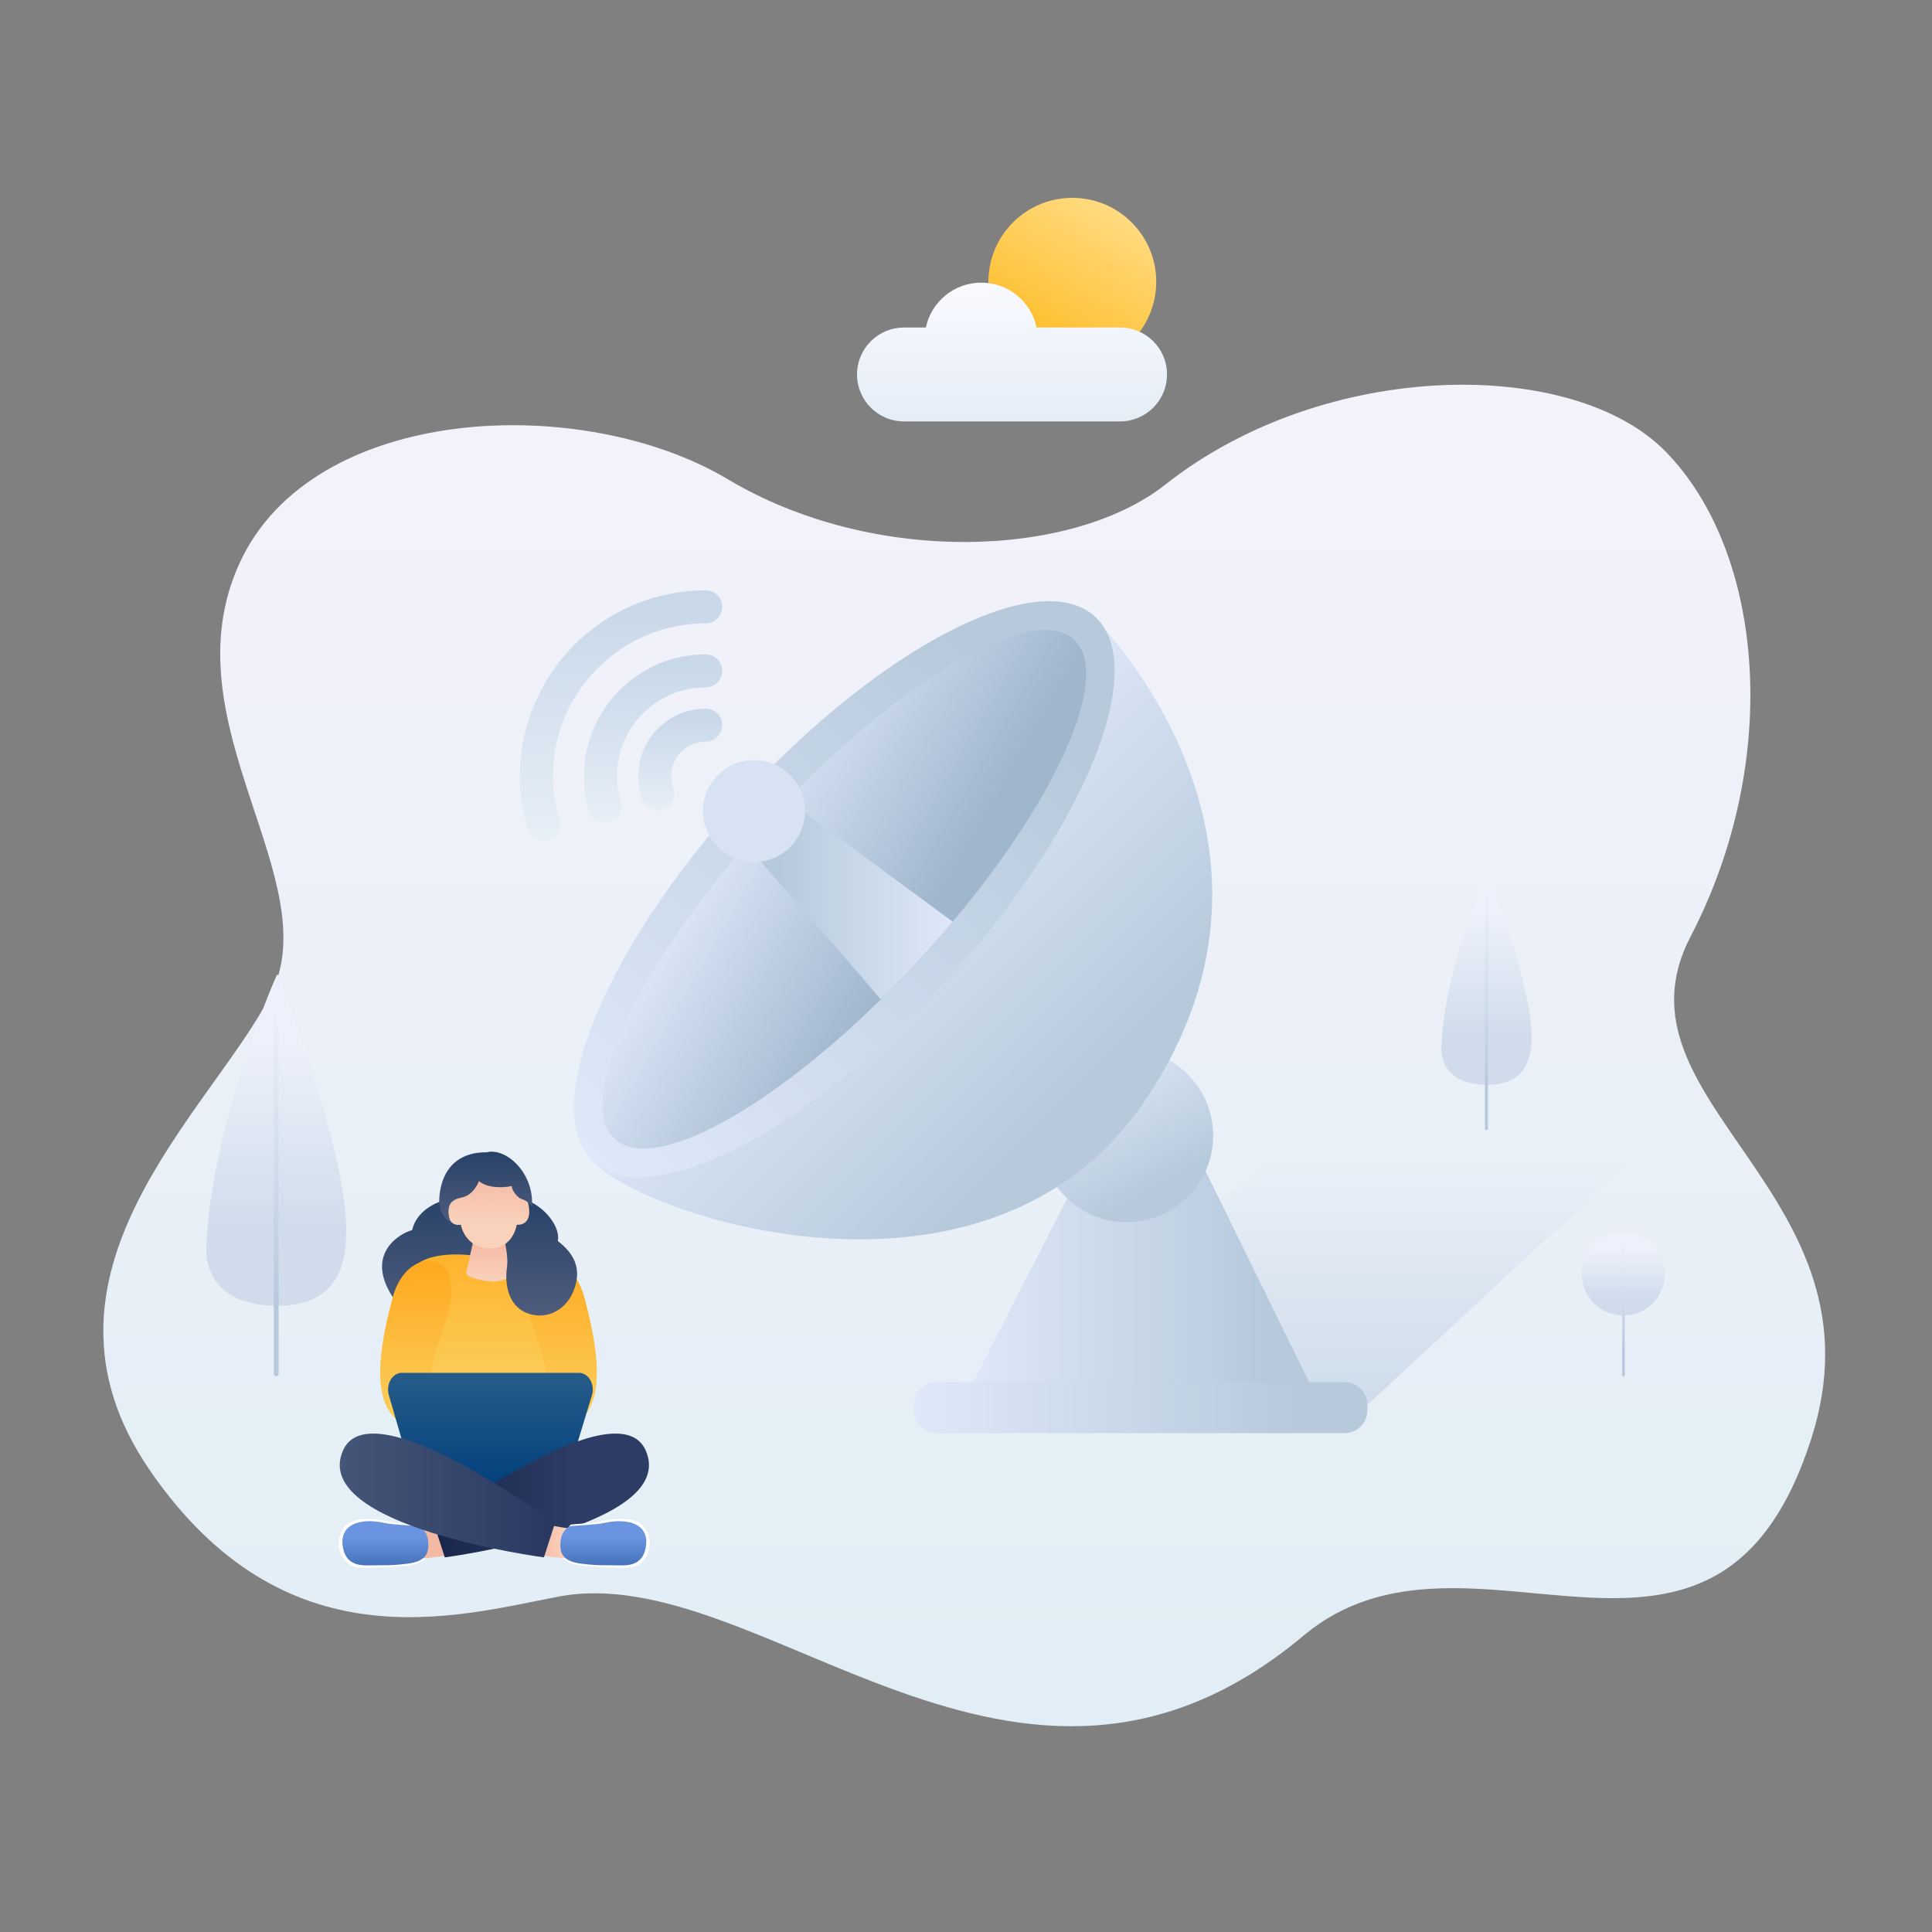 <?xml version="1.0" standalone="no"?><!DOCTYPE svg PUBLIC "-//W3C//DTD SVG 1.1//EN" "http://www.w3.org/Graphics/SVG/1.1/DTD/svg11.dtd"><svg height="800" node-id="1" sillyvg="true" template-height="800" template-width="800" version="1.1" viewBox="0 0 800 800" width="800" xmlns="http://www.w3.org/2000/svg" xmlns:xlink="http://www.w3.org/1999/xlink"><rect x="0" y="0" width="800" height="800" fill="#808080" stroke="none"/><defs node-id="179"><linearGradient gradientUnits="userSpaceOnUse" id="SVGID_1_" node-id="12" spreadMethod="pad" x1="399.273" x2="399.273" y1="159.31" y2="714.802"><stop offset="0" stop-color="#f4f2fb"></stop><stop offset="1" stop-color="#e1eef5"></stop></linearGradient><linearGradient gradientUnits="userSpaceOnUse" id="SVGID_2_" node-id="16" spreadMethod="pad" x1="536.66" x2="536.66" y1="581.711" y2="478.784"><stop offset="0" stop-color="#cedcea"></stop><stop offset="1" stop-color="#eaf0f8"></stop></linearGradient><linearGradient gradientUnits="userSpaceOnUse" id="SVGID_3_" node-id="21" spreadMethod="pad" x1="114.355" x2="114.355" y1="540.699" y2="403.525"><stop offset="0.227" stop-color="#d0dceb"></stop><stop offset="0.789" stop-color="#ecf1fb"></stop></linearGradient><linearGradient gradientUnits="userSpaceOnUse" id="SVGID_4_" node-id="26" spreadMethod="pad" x1="114.357" x2="114.357" y1="418.757" y2="569.89"><stop offset="0" stop-color="#ecf1fb"></stop><stop offset="0.818" stop-color="#b6c9dd"></stop></linearGradient><linearGradient gradientUnits="userSpaceOnUse" id="SVGID_5_" node-id="31" spreadMethod="pad" x1="615.484" x2="615.484" y1="449.178" y2="360.853"><stop offset="0.227" stop-color="#d0dceb"></stop><stop offset="0.789" stop-color="#ecf1fb"></stop></linearGradient><linearGradient gradientUnits="userSpaceOnUse" id="SVGID_6_" node-id="36" spreadMethod="pad" x1="615.485" x2="615.485" y1="370.661" y2="467.973"><stop offset="0" stop-color="#ecf1fb"></stop><stop offset="0.818" stop-color="#b6c9dd"></stop></linearGradient><linearGradient gradientUnits="userSpaceOnUse" id="SVGID_7_" node-id="41" spreadMethod="pad" x1="672.194" x2="672.194" y1="544.724" y2="510.393"><stop offset="0.227" stop-color="#d0dceb"></stop><stop offset="0.789" stop-color="#ecf1fb"></stop></linearGradient><linearGradient gradientUnits="userSpaceOnUse" id="SVGID_8_" node-id="45" spreadMethod="pad" x1="672.254" x2="672.254" y1="514.728" y2="569.991"><stop offset="0" stop-color="#ecf1fb"></stop><stop offset="0.818" stop-color="#b6c9dd"></stop></linearGradient><linearGradient gradientUnits="userSpaceOnUse" id="SVGID_9_" node-id="49" spreadMethod="pad" x1="461.402" x2="426.648" y1="86.571" y2="146.767"><stop offset="0" stop-color="#ffdb80"></stop><stop offset="1" stop-color="#ffbb24"></stop></linearGradient><linearGradient gradientUnits="userSpaceOnUse" id="SVGID_10_" node-id="53" spreadMethod="pad" x1="419.065" x2="419.065" y1="117.037" y2="174.491"><stop offset="0" stop-color="#f9fafe"></stop><stop offset="1" stop-color="#e5edf7"></stop></linearGradient><linearGradient gradientUnits="userSpaceOnUse" id="SVGID_11_" node-id="58" spreadMethod="pad" x1="545.963" x2="398.902" y1="528.372" y2="528.372"><stop offset="0.15" stop-color="#b6cadc"></stop><stop offset="1" stop-color="#dfe8f9"></stop></linearGradient><linearGradient gradientUnits="userSpaceOnUse" id="SVGID_12_" node-id="62" spreadMethod="pad" x1="484.44" x2="448.611" y1="501.268" y2="439.211"><stop offset="0.15" stop-color="#b6cadc"></stop><stop offset="1" stop-color="#dfe8f9"></stop></linearGradient><linearGradient gradientUnits="userSpaceOnUse" id="SVGID_13_" node-id="66" spreadMethod="pad" x1="457.192" x2="341.857" y1="476.076" y2="360.741"><stop offset="0.15" stop-color="#b6cadc"></stop><stop offset="1" stop-color="#dfe8f9"></stop></linearGradient><linearGradient gradientUnits="userSpaceOnUse" id="SVGID_14_" node-id="70" spreadMethod="pad" x1="566.2" x2="378.414" y1="582.86" y2="582.86"><stop offset="0.15" stop-color="#b6cadc"></stop><stop offset="1" stop-color="#dfe8f9"></stop></linearGradient><linearGradient gradientUnits="userSpaceOnUse" id="SVGID_15_" node-id="74" spreadMethod="pad" x1="457.965" x2="241.266" y1="259.852" y2="476.551"><stop offset="0.15" stop-color="#b6cadc"></stop><stop offset="1" stop-color="#dfe8f9"></stop></linearGradient><linearGradient gradientUnits="userSpaceOnUse" id="SVGID_16_" node-id="78" spreadMethod="pad" x1="394.351" x2="304.881" y1="394.029" y2="342.374"><stop offset="0.15" stop-color="#9fb6cc"></stop><stop offset="1" stop-color="#dae4f6"></stop></linearGradient><linearGradient gradientUnits="userSpaceOnUse" id="SVGID_17_" node-id="82" spreadMethod="pad" x1="309.912" x2="394.503" y1="373.361" y2="373.361"><stop offset="0.15" stop-color="#b6cadc"></stop><stop offset="1" stop-color="#dfe8f9"></stop></linearGradient><linearGradient gradientUnits="userSpaceOnUse" id="SVGID_18_" node-id="88" spreadMethod="pad" x1="281.662" x2="281.662" y1="293.441" y2="335.638"><stop offset="0.075" stop-color="#c9d8e9"></stop><stop offset="1" stop-color="#e7eff7"></stop></linearGradient><linearGradient gradientUnits="userSpaceOnUse" id="SVGID_19_" node-id="93" spreadMethod="pad" x1="270.428" x2="270.428" y1="270.974" y2="340.649"><stop offset="0.075" stop-color="#c9d8e9"></stop><stop offset="1" stop-color="#e7eff7"></stop></linearGradient><linearGradient gradientUnits="userSpaceOnUse" id="SVGID_20_" node-id="98" spreadMethod="pad" x1="257.168" x2="257.168" y1="244.453" y2="348.284"><stop offset="0.075" stop-color="#c9d8e9"></stop><stop offset="1" stop-color="#e7eff7"></stop></linearGradient><linearGradient gradientUnits="userSpaceOnUse" id="SVGID_21_" node-id="103" spreadMethod="pad" x1="180.277" x2="180.277" y1="545.091" y2="493.358"><stop offset="0" stop-color="#4f5c7c"></stop><stop offset="1" stop-color="#274168"></stop></linearGradient><linearGradient gradientUnits="userSpaceOnUse" id="SVGID_22_" node-id="107" spreadMethod="pad" x1="203.066" x2="203.066" y1="596.174" y2="519.435"><stop offset="0" stop-color="#fad96e"></stop><stop offset="1" stop-color="#ffb32c"></stop></linearGradient><linearGradient gradientUnits="userSpaceOnUse" id="SVGID_23_" node-id="111" spreadMethod="pad" x1="204.131" x2="204.131" y1="506.347" y2="530.657"><stop offset="0" stop-color="#f4ae98"></stop><stop offset="1" stop-color="#fad1bb"></stop></linearGradient><linearGradient gradientTransform="matrix(0.99 -0.141 0.141 0.99 81.601 310.902)" gradientUnits="userSpaceOnUse" id="SVGID_24_" node-id="115" spreadMethod="pad" x1="54.099" x2="65.981" y1="306.369" y2="222.705"><stop offset="0" stop-color="#fad96e"></stop><stop offset="1" stop-color="#ffa91f"></stop></linearGradient><linearGradient gradientTransform="matrix(-0.99 -0.141 -0.141 0.99 4635.561 310.902)" gradientUnits="userSpaceOnUse" id="SVGID_25_" node-id="119" spreadMethod="pad" x1="4323.838" x2="4335.72" y1="912.772" y2="829.108"><stop offset="0" stop-color="#fad96e"></stop><stop offset="1" stop-color="#ffa91f"></stop></linearGradient><linearGradient gradientUnits="userSpaceOnUse" id="SVGID_26_" node-id="123" spreadMethod="pad" x1="222.956" x2="222.956" y1="544.731" y2="496.082"><stop offset="0" stop-color="#4f5c7c"></stop><stop offset="1" stop-color="#274168"></stop></linearGradient><linearGradient gradientTransform="matrix(1 0.032 -0.032 1 -3.931 -44.725)" gradientUnits="userSpaceOnUse" id="SVGID_27_" node-id="127" spreadMethod="pad" x1="223.607" x2="223.607" y1="523.096" y2="554.782"><stop offset="0" stop-color="#f4b9a4"></stop><stop offset="0.652" stop-color="#fad1bb"></stop></linearGradient><linearGradient gradientUnits="userSpaceOnUse" id="SVGID_28_" node-id="131" spreadMethod="pad" x1="201.114" x2="201.114" y1="506.155" y2="476.873"><stop offset="0" stop-color="#4f5c7c"></stop><stop offset="1" stop-color="#274168"></stop></linearGradient><linearGradient gradientUnits="userSpaceOnUse" id="SVGID_29_" node-id="135" spreadMethod="pad" x1="203.066" x2="203.066" y1="568.46" y2="617.227"><stop offset="0" stop-color="#275c89"></stop><stop offset="1" stop-color="#013f7c"></stop></linearGradient><linearGradient gradientUnits="userSpaceOnUse" id="SVGID_30_" node-id="141" spreadMethod="pad" x1="-4379.391" x2="-4396.655" y1="638.273" y2="638.273"><stop offset="0" stop-color="#f4b9a4"></stop><stop offset="0.652" stop-color="#fad1bb"></stop></linearGradient><linearGradient gradientUnits="userSpaceOnUse" id="SVGID_31_" node-id="145" spreadMethod="pad" x1="179.659" x2="268.72" y1="619.245" y2="619.245"><stop offset="0" stop-color="#18264b"></stop><stop offset="0.652" stop-color="#2d3c65"></stop></linearGradient><linearGradient gradientUnits="userSpaceOnUse" id="SVGID_32_" node-id="149" spreadMethod="pad" x1="159.577" x2="159.577" y1="648.212" y2="629.886"><stop offset="0" stop-color="#4673bc"></stop><stop offset="0.652" stop-color="#6a94e0"></stop></linearGradient><linearGradient gradientUnits="userSpaceOnUse" id="SVGID_33_" node-id="155" spreadMethod="pad" x1="222.688" x2="239.952" y1="638.273" y2="638.273"><stop offset="0" stop-color="#f4b9a4"></stop><stop offset="0.652" stop-color="#fad1bb"></stop></linearGradient><linearGradient gradientUnits="userSpaceOnUse" id="SVGID_34_" node-id="159" spreadMethod="pad" x1="140.685" x2="229.746" y1="619.245" y2="619.245"><stop offset="0" stop-color="#445677"></stop><stop offset="1" stop-color="#293861"></stop></linearGradient><linearGradient gradientUnits="userSpaceOnUse" id="SVGID_35_" node-id="163" spreadMethod="pad" x1="249.827" x2="249.827" y1="648.212" y2="629.886"><stop offset="0" stop-color="#4673bc"></stop><stop offset="0.652" stop-color="#6a94e0"></stop></linearGradient></defs><g node-id="508"><g node-id="509"><path d="M 482.53 200.66 C 444.16 230.95 361.79 234.47 301.36 198.44 C 240.93 162.41 129.36 167.06 99.14 233.31 C 68.92 299.56 136.33 364.64 111.92 412.29 C 87.51 459.94 6.16 527.34 61.95 608.69 C 117.74 690.04 188.55 669.31 231.17 661.14 C 315.34 645.01 420.96 776.81 539.79 677.27 C 608.26 619.92 710.23 719.36 749.96 595.91 C 782.74 494.05 664.29 456.41 699.99 387.88 C 737.95 315.00 730.66 228.64 689.53 186.82 C 651.22 147.87 548.78 148.36 482.53 200.66 Z" fill="url(#SVGID_1_)" fill-rule="nonzero" group-id="1,2" node-id="397" stroke="none" target-height="628.94" target-width="776.58" target-x="6.16" target-y="147.87"></path><path d="M 396.12 580.29 C 404.07 576.89 528.78 478.79 528.78 478.79 L 677.20 478.79 L 566.20 581.72 L 396.12 580.29 Z" fill="url(#SVGID_2_)" fill-rule="nonzero" group-id="1,2" node-id="399" stroke="none" target-height="102.93" target-width="281.08" target-x="396.12" target-y="478.79"></path><g node-id="512"><path d="M 115.14 403.77 C 115.14 403.77 114.92 403.20 114.62 403.81 C 111.92 409.30 87.47 468.77 85.53 514.67 C 85.53 514.67 81.45 541.04 115.64 540.69 C 144.18 540.40 143.42 516.09 143.32 507.90 C 142.93 474.68 115.14 403.77 115.14 403.77 Z" fill="url(#SVGID_3_)" fill-rule="nonzero" group-id="1,2,5" node-id="403" stroke="none" target-height="137.84" target-width="62.73" target-x="81.45" target-y="403.2"></path><g node-id="520"><path d="M 114.36 569.89 C 113.81 569.89 113.36 569.44 113.36 568.89 L 113.36 419.76 C 113.36 419.21 113.81 418.76 114.36 418.76 C 114.91 418.76 115.36 419.21 115.36 419.76 L 115.36 568.89 C 115.36 569.44 114.91 569.89 114.36 569.89 Z" fill="url(#SVGID_4_)" fill-rule="nonzero" group-id="1,2,5,13" node-id="407" stroke="none" target-height="151.13" target-width="2" target-x="113.36" target-y="418.76"></path></g></g><g node-id="513"><path d="M 615.99 361.01 C 615.99 361.01 615.85 360.64 615.66 361.04 C 613.92 364.57 598.18 402.87 596.93 432.42 C 596.93 432.42 594.30 449.40 616.32 449.18 C 634.70 449.00 634.21 433.34 634.14 428.07 C 633.89 406.67 615.99 361.01 615.99 361.01 Z" fill="url(#SVGID_5_)" fill-rule="nonzero" group-id="1,2,6" node-id="413" stroke="none" target-height="88.76" target-width="40.4" target-x="594.3" target-y="360.64"></path><g node-id="521"><path d="M 615.49 467.97 C 615.13 467.97 614.85 467.68 614.85 467.33 L 614.85 371.30 C 614.85 370.94 615.14 370.66 615.49 370.66 C 615.84 370.66 616.13 370.95 616.13 371.30 L 616.13 467.32 C 616.13 467.68 615.84 467.97 615.49 467.97 Z" fill="url(#SVGID_6_)" fill-rule="nonzero" group-id="1,2,6,14" node-id="417" stroke="none" target-height="97.31" target-width="1.28" target-x="614.85" target-y="370.66"></path></g></g><g node-id="514"><path d="M 689.36 527.56 C 689.36 537.04 681.67 544.73 672.19 544.73 C 662.71 544.73 655.02 537.04 655.02 527.56 C 655.02 518.08 662.71 510.39 672.19 510.39 C 681.67 510.39 689.36 518.08 689.36 527.56 Z" fill="url(#SVGID_7_)" fill-rule="nonzero" group-id="1,2,7" node-id="423" stroke="none" target-height="34.34" target-width="34.34" target-x="655.02" target-y="510.39"></path><path d="M 672.25 569.99 C 671.96 569.99 671.72 569.75 671.72 569.46 L 671.72 515.25 C 671.72 514.96 671.96 514.72 672.25 514.72 C 672.54 514.72 672.78 514.96 672.78 515.25 L 672.78 569.46 C 672.78 569.75 672.55 569.99 672.25 569.99 Z" fill="url(#SVGID_8_)" fill-rule="nonzero" group-id="1,2,7" node-id="425" stroke="none" target-height="55.27" target-width="1.06" target-x="671.72" target-y="514.72"></path></g><path d="M 478.77 116.67 C 478.77 135.86 463.21 151.42 444.02 151.42 C 424.83 151.42 409.27 135.86 409.27 116.67 C 409.27 97.48 424.83 81.92 444.02 81.92 C 463.21 81.92 478.77 97.48 478.77 116.67 Z" fill="url(#SVGID_9_)" fill-rule="nonzero" group-id="1,2" node-id="428" stroke="none" target-height="69.5" target-width="69.5" target-x="409.27" target-y="81.92"></path><path d="M 463.80 135.62 L 429.23 135.62 C 427.00 125.01 417.58 117.04 406.30 117.04 C 395.02 117.04 385.61 125.01 383.37 135.62 L 374.32 135.62 C 363.59 135.62 354.88 144.32 354.88 155.06 L 354.88 155.06 C 354.88 165.79 363.58 174.50 374.32 174.50 L 463.79 174.50 C 474.52 174.50 483.23 165.80 483.23 155.06 L 483.23 155.06 C 483.24 144.32 474.54 135.62 463.80 135.62 Z" fill="url(#SVGID_10_)" fill-rule="nonzero" group-id="1,2" node-id="430" stroke="none" target-height="57.46" target-width="128.36" target-x="354.88" target-y="117.04"></path></g><g node-id="510"><path d="M 445.53 489.09 L 398.90 580.22 L 545.96 580.22 L 495.06 476.52 Z" fill="url(#SVGID_11_)" fill-rule="nonzero" group-id="1,3" node-id="435" stroke="none" target-height="103.7" target-width="147.06" target-x="398.9" target-y="476.52"></path><path d="M 502.35 470.24 C 502.35 490.02 486.31 506.06 466.53 506.06 C 446.75 506.06 430.71 490.02 430.71 470.24 C 430.71 450.46 446.75 434.42 466.53 434.42 C 486.31 434.42 502.35 450.46 502.35 470.24 Z" fill="url(#SVGID_12_)" fill-rule="nonzero" group-id="1,3" node-id="437" stroke="none" target-height="71.64" target-width="71.64" target-x="430.71" target-y="434.42"></path><path d="M 245.81 481.07 L 450.06 252.54 C 450.06 252.54 548.85 345.68 473.82 456.16 C 409.18 551.32 265.92 503.71 245.81 481.07 Z" fill="url(#SVGID_13_)" fill-rule="nonzero" group-id="1,3" node-id="439" stroke="none" target-height="298.78" target-width="303.04" target-x="245.81" target-y="252.54"></path><path d="M 556.79 593.42 L 387.82 593.42 C 382.62 593.42 378.41 589.21 378.41 584.01 L 378.41 581.71 C 378.41 576.51 382.62 572.30 387.82 572.30 L 556.79 572.30 C 561.99 572.30 566.20 576.51 566.20 581.71 L 566.20 584.01 C 566.20 589.21 561.99 593.42 556.79 593.42 Z" fill="url(#SVGID_14_)" fill-rule="nonzero" group-id="1,3" node-id="441" stroke="none" target-height="21.12" target-width="187.79" target-x="378.41" target-y="572.3"></path><path d="M 453.42 255.33 C 430.35 234.11 365.17 267.44 307.84 329.77 C 250.51 392.10 222.74 459.84 245.81 481.06 C 268.88 502.28 334.06 468.95 391.39 406.62 C 448.72 344.29 476.49 276.55 453.42 255.33 Z" fill="url(#SVGID_15_)" fill-rule="nonzero" group-id="1,3" node-id="443" stroke="none" target-height="268.17" target-width="253.75" target-x="222.74" target-y="234.11"></path><path d="M 444.71 264.80 C 427.39 248.87 370.78 282.26 318.26 339.37 C 265.74 396.48 237.20 455.68 254.52 471.60 C 271.84 487.53 328.45 454.14 380.97 397.03 C 433.49 339.92 462.03 280.73 444.71 264.80 Z" fill="url(#SVGID_16_)" fill-rule="nonzero" group-id="1,3" node-id="445" stroke="none" target-height="238.66" target-width="224.83" target-x="237.2" target-y="248.87"></path><path d="M 394.50 381.65 L 328.13 332.85 L 309.90 351.08 C 309.90 351.08 346.83 392.57 364.68 413.86 C 370.12 408.52 375.56 402.90 380.96 397.03 C 385.68 391.91 390.19 386.78 394.50 381.65 Z" fill="url(#SVGID_17_)" fill-rule="nonzero" group-id="1,3" node-id="447" stroke="none" target-height="81.01" target-width="84.6" target-x="309.9" target-y="332.85"></path><path d="M 333.33 335.84 C 333.33 347.50 323.87 356.96 312.21 356.96 C 300.55 356.96 291.09 347.50 291.09 335.84 C 291.09 324.18 300.55 314.72 312.21 314.72 C 323.87 314.72 333.33 324.18 333.33 335.84 Z" fill="#d7e3f3" fill-rule="nonzero" group-id="1,3" node-id="449" stroke="none" target-height="42.24" target-width="42.24" target-x="291.09" target-y="314.72"></path><g node-id="515"><path d="M 272.45 335.64 C 269.69 335.64 267.08 333.95 266.06 331.21 C 264.88 328.07 264.28 324.77 264.28 321.39 C 264.28 305.98 276.82 293.44 292.23 293.44 C 296.00 293.44 299.06 296.50 299.06 300.27 C 299.06 304.04 296.00 307.10 292.23 307.10 C 284.35 307.10 277.94 313.51 277.94 321.39 C 277.94 323.12 278.24 324.81 278.84 326.41 C 280.17 329.94 278.38 333.88 274.85 335.20 C 274.05 335.50 273.24 335.64 272.45 335.64 Z" fill="url(#SVGID_18_)" fill-rule="nonzero" group-id="1,3,8" node-id="453" stroke="none" target-height="42.2" target-width="34.78" target-x="264.28" target-y="293.44"></path></g><g node-id="516"><path d="M 250.43 340.65 C 247.49 340.65 244.77 338.73 243.89 335.76 C 242.51 331.11 241.81 326.27 241.81 321.38 C 241.81 293.58 264.43 270.97 292.22 270.97 C 295.99 270.97 299.05 274.03 299.05 277.80 C 299.05 281.57 295.99 284.63 292.22 284.63 C 271.95 284.63 255.47 301.12 255.47 321.38 C 255.47 324.95 255.98 328.48 256.99 331.87 C 258.06 335.49 256.00 339.29 252.39 340.36 C 251.73 340.56 251.08 340.65 250.43 340.65 Z" fill="url(#SVGID_19_)" fill-rule="nonzero" group-id="1,3,9" node-id="458" stroke="none" target-height="69.68" target-width="57.24" target-x="241.81" target-y="270.97"></path></g><path d="M 225.03 348.28 C 222.09 348.28 219.37 346.36 218.49 343.40 C 216.37 336.28 215.29 328.87 215.29 321.38 C 215.29 278.96 249.80 244.45 292.22 244.45 C 295.99 244.45 299.05 247.51 299.05 251.28 C 299.05 255.05 295.99 258.11 292.22 258.11 C 257.33 258.11 228.94 286.50 228.94 321.39 C 228.94 327.56 229.82 333.65 231.57 339.50 C 232.65 343.11 230.59 346.92 226.98 348.00 C 226.33 348.19 225.67 348.28 225.03 348.28 Z" fill="url(#SVGID_20_)" fill-rule="nonzero" group-id="1,3,10" node-id="463" stroke="none" target-height="103.83" target-width="83.76" target-x="215.29" target-y="244.45"></path></g><g node-id="511"><path d="M 184.05 496.96 C 184.05 496.96 172.84 499.66 170.67 509.37 C 166.15 510.47 150.90 518.68 162.41 536.79 C 168.21 543.89 169.10 545.10 169.10 545.10 L 202.34 535.29 L 202.34 493.36 L 184.05 496.96 Z" fill="url(#SVGID_21_)" fill-rule="nonzero" group-id="1,4" node-id="469" stroke="none" target-height="51.74" target-width="51.44" target-x="150.9" target-y="493.36"></path><path d="M 195.15 519.80 C 195.15 519.80 176.53 517.23 170.48 525.78 C 164.43 534.34 162.22 556.24 162.22 556.24 L 176.23 555.50 L 175.05 581.02 L 200.91 596.18 L 237.75 576.37 L 232.14 553.26 L 243.91 550.19 C 243.91 550.19 240.40 516.64 224.03 521.59 C 215.62 522.49 212.97 522.34 212.97 522.34 C 212.97 522.34 210.76 529.39 203.16 528.79 C 195.56 528.18 195.15 519.80 195.15 519.80 Z" fill="url(#SVGID_22_)" fill-rule="nonzero" group-id="1,4" node-id="471" stroke="none" target-height="79.54" target-width="81.69" target-x="162.22" target-y="516.64"></path><path d="M 197.01 509.25 L 193.14 526.51 C 192.96 527.32 193.38 528.15 194.15 528.46 C 196.15 529.27 200.15 530.66 204.27 530.66 C 208.54 530.66 212.57 528.32 214.42 527.07 C 215.06 526.64 215.33 525.84 215.08 525.11 L 209.16 507.51 C 208.89 506.71 208.08 506.23 207.24 506.37 L 198.37 507.94 C 197.70 508.06 197.16 508.58 197.01 509.25 Z" fill="url(#SVGID_23_)" fill-rule="nonzero" group-id="1,4" node-id="473" stroke="none" target-height="24.43" target-width="22.37" target-x="192.96" target-y="506.23"></path><path d="M 173.89 522.78 C 179.31 520.98 186.66 522.18 186.96 534.34 C 187.26 546.49 175.35 565.87 179.61 572.61 C 183.93 579.44 193.18 589.14 199.06 594.66 C 197.69 601.15 194.00 606.61 194.00 606.61 C 194.00 606.61 172.33 596.61 162.89 586.59 C 153.45 576.57 158.21 553.61 162.59 537.26 C 165.88 524.96 173.89 522.78 173.89 522.78 Z" fill="url(#SVGID_24_)" fill-rule="nonzero" group-id="1,4" node-id="475" stroke="none" target-height="85.63" target-width="45.61" target-x="153.45" target-y="520.98"></path><path d="M 230.69 522.78 C 225.27 520.98 217.92 522.18 217.62 534.34 C 217.32 546.49 229.23 565.87 224.97 572.61 C 220.65 579.44 211.40 589.14 205.52 594.66 C 206.89 601.15 210.58 606.61 210.58 606.61 C 210.58 606.61 232.25 596.61 241.69 586.59 C 251.13 576.57 246.37 553.61 241.99 537.26 C 238.70 524.96 230.69 522.78 230.69 522.78 Z" fill="url(#SVGID_25_)" fill-rule="nonzero" group-id="1,4" node-id="477" stroke="none" target-height="85.63" target-width="45.61" target-x="205.52" target-y="520.98"></path><path d="M 206.97 506.37 C 206.97 506.37 210.90 518.28 209.92 524.88 C 208.94 531.48 210.31 540.99 218.67 543.89 C 227.03 546.79 235.00 541.89 237.85 533.58 C 240.70 525.27 237.95 519.27 230.97 513.87 C 232.15 508.77 226.41 499.50 216.18 496.20 C 206.14 494.80 206.97 506.37 206.97 506.37 Z" fill="url(#SVGID_26_)" fill-rule="nonzero" group-id="1,4" node-id="479" stroke="none" target-height="51.99" target-width="34.56" target-x="206.14" target-y="494.8"></path><path d="M 191.82 491.05 C 191.82 491.05 185.43 495.55 185.57 501.94 C 185.71 508.33 190.83 507.13 190.83 507.13 C 190.83 507.13 192.38 516.59 202.47 516.92 C 212.56 517.25 213.97 507.15 213.97 507.15 C 213.97 507.15 219.03 507.79 219.15 501.97 C 219.27 496.15 214.85 488.35 210.45 486.13 C 206.05 483.93 195.26 486.62 191.82 491.05 Z" fill="url(#SVGID_27_)" fill-rule="nonzero" group-id="1,4" node-id="481" stroke="none" target-height="33.32" target-width="33.84" target-x="185.43" target-y="483.93"></path><path d="M 198.31 489.06 C 198.31 489.06 196.29 494.86 191.23 495.86 C 186.17 496.86 185.71 499.44 185.71 501.87 C 185.71 503.65 186.31 505.35 186.73 506.16 C 184.00 504.66 180.27 501.07 182.64 491.19 C 184.93 481.64 192.01 477.00 201.52 477.15 C 209.49 475.05 221.29 485.72 220.25 499.60 C 218.55 497.35 216.98 496.82 215.80 496.42 C 214.62 496.02 212.16 493.57 211.87 491.12 C 209.82 491.56 202.59 492.56 198.31 489.06 Z" fill="url(#SVGID_28_)" fill-rule="nonzero" group-id="1,4" node-id="483" stroke="none" target-height="31.11" target-width="41.02" target-x="180.27" target-y="475.05"></path><path d="M 176.52 617.23 L 229.14 617.23 C 231.52 617.23 233.65 615.42 234.48 612.70 L 245.09 577.80 C 246.47 573.27 243.72 568.46 239.75 568.46 L 166.39 568.46 C 162.46 568.46 159.71 573.19 161.02 577.71 L 171.15 612.61 C 171.96 615.37 174.11 617.23 176.52 617.23 Z" fill="url(#SVGID_29_)" fill-rule="nonzero" group-id="1,4" node-id="485" stroke="none" target-height="48.77" target-width="86.76" target-x="159.71" target-y="568.46"></path><g node-id="518"><path d="M 174.42 633.27 C 174.42 633.27 173.61 631.48 172.98 631.29 C 172.35 631.10 163.35 630.74 160.07 629.89 C 156.79 629.04 147.32 627.69 143.27 631.53 C 139.74 634.87 138.57 642.69 143.95 647.18 C 145.97 648.93 147.95 649.45 155.43 649.10 C 162.90 648.75 173.74 648.83 176.11 645.36 C 176.03 639.64 174.42 633.27 174.42 633.27 Z" fill="#ffffff" fill-rule="nonzero" group-id="1,4,11" node-id="489" stroke="none" target-height="21.76" target-width="37.54" target-x="138.57" target-y="627.69"></path><path d="M 182.77 631.29 C 182.77 631.29 174.08 633.24 170.98 632.95 C 167.88 632.66 170.47 645.18 170.47 645.18 C 170.47 645.18 178.76 645.75 186.10 643.63 C 188.58 634.05 182.77 631.29 182.77 631.29 Z" fill="url(#SVGID_30_)" fill-rule="nonzero" group-id="1,4,11" node-id="491" stroke="none" target-height="14.46" target-width="20.7" target-x="167.88" target-y="631.29"></path><path d="M 179.66 630.84 L 184.18 644.88 C 184.18 644.88 281.24 632.10 267.37 600.60 C 255.76 574.27 179.66 630.84 179.66 630.84 Z" fill="url(#SVGID_31_)" fill-rule="nonzero" group-id="1,4,11" node-id="493" stroke="none" target-height="70.61" target-width="101.58" target-x="179.66" target-y="574.27"></path><path d="M 173.29 631.92 C 173.29 631.92 176.84 633.31 177.30 638.27 C 177.75 643.23 176.28 646.56 168.72 647.48 C 161.16 648.40 159.24 648.05 154.50 648.17 C 149.76 648.28 142.88 648.74 141.86 639.73 C 140.84 630.72 150.06 628.42 159.62 630.72 C 162.63 631.29 173.29 631.92 173.29 631.92 Z" fill="url(#SVGID_32_)" fill-rule="nonzero" group-id="1,4,11" node-id="495" stroke="none" target-height="20.32" target-width="36.91" target-x="140.84" target-y="628.42"></path></g><g node-id="519"><path d="M 234.98 633.27 C 234.98 633.27 235.79 631.48 236.42 631.29 C 237.05 631.10 246.05 630.74 249.33 629.89 C 252.61 629.04 261.43 627.62 265.89 631.42 C 270.02 634.95 270.29 642.75 265.59 647.05 C 263.57 648.80 261.45 649.44 253.98 649.09 C 246.51 648.74 235.67 648.82 233.30 645.35 C 233.37 639.64 234.98 633.27 234.98 633.27 Z" fill="#ffffff" fill-rule="nonzero" group-id="1,4,12" node-id="500" stroke="none" target-height="21.82" target-width="36.99" target-x="233.3" target-y="627.62"></path><path d="M 226.63 631.29 C 226.63 631.29 235.32 633.24 238.42 632.95 C 241.52 632.66 238.93 645.18 238.93 645.18 C 238.93 645.18 230.64 645.75 223.30 643.63 C 220.82 634.05 226.63 631.29 226.63 631.29 Z" fill="url(#SVGID_33_)" fill-rule="nonzero" group-id="1,4,12" node-id="502" stroke="none" target-height="14.46" target-width="20.7" target-x="220.82" target-y="631.29"></path><path d="M 229.75 630.84 L 225.23 644.88 C 225.23 644.88 128.17 632.10 142.04 600.60 C 153.64 574.27 229.75 630.84 229.75 630.84 Z" fill="url(#SVGID_34_)" fill-rule="nonzero" group-id="1,4,12" node-id="504" stroke="none" target-height="70.61" target-width="101.58" target-x="128.17" target-y="574.27"></path><path d="M 236.11 631.92 C 236.11 631.92 232.56 633.31 232.10 638.27 C 231.65 643.23 233.12 646.56 240.68 647.48 C 248.24 648.40 250.16 648.05 254.90 648.17 C 259.64 648.29 266.52 648.74 267.54 639.73 C 268.56 630.72 259.34 628.42 249.78 630.72 C 246.78 631.29 236.11 631.92 236.11 631.92 Z" fill="url(#SVGID_35_)" fill-rule="nonzero" group-id="1,4,12" node-id="506" stroke="none" target-height="20.32" target-width="36.91" target-x="231.65" target-y="628.42"></path></g></g></g></svg>